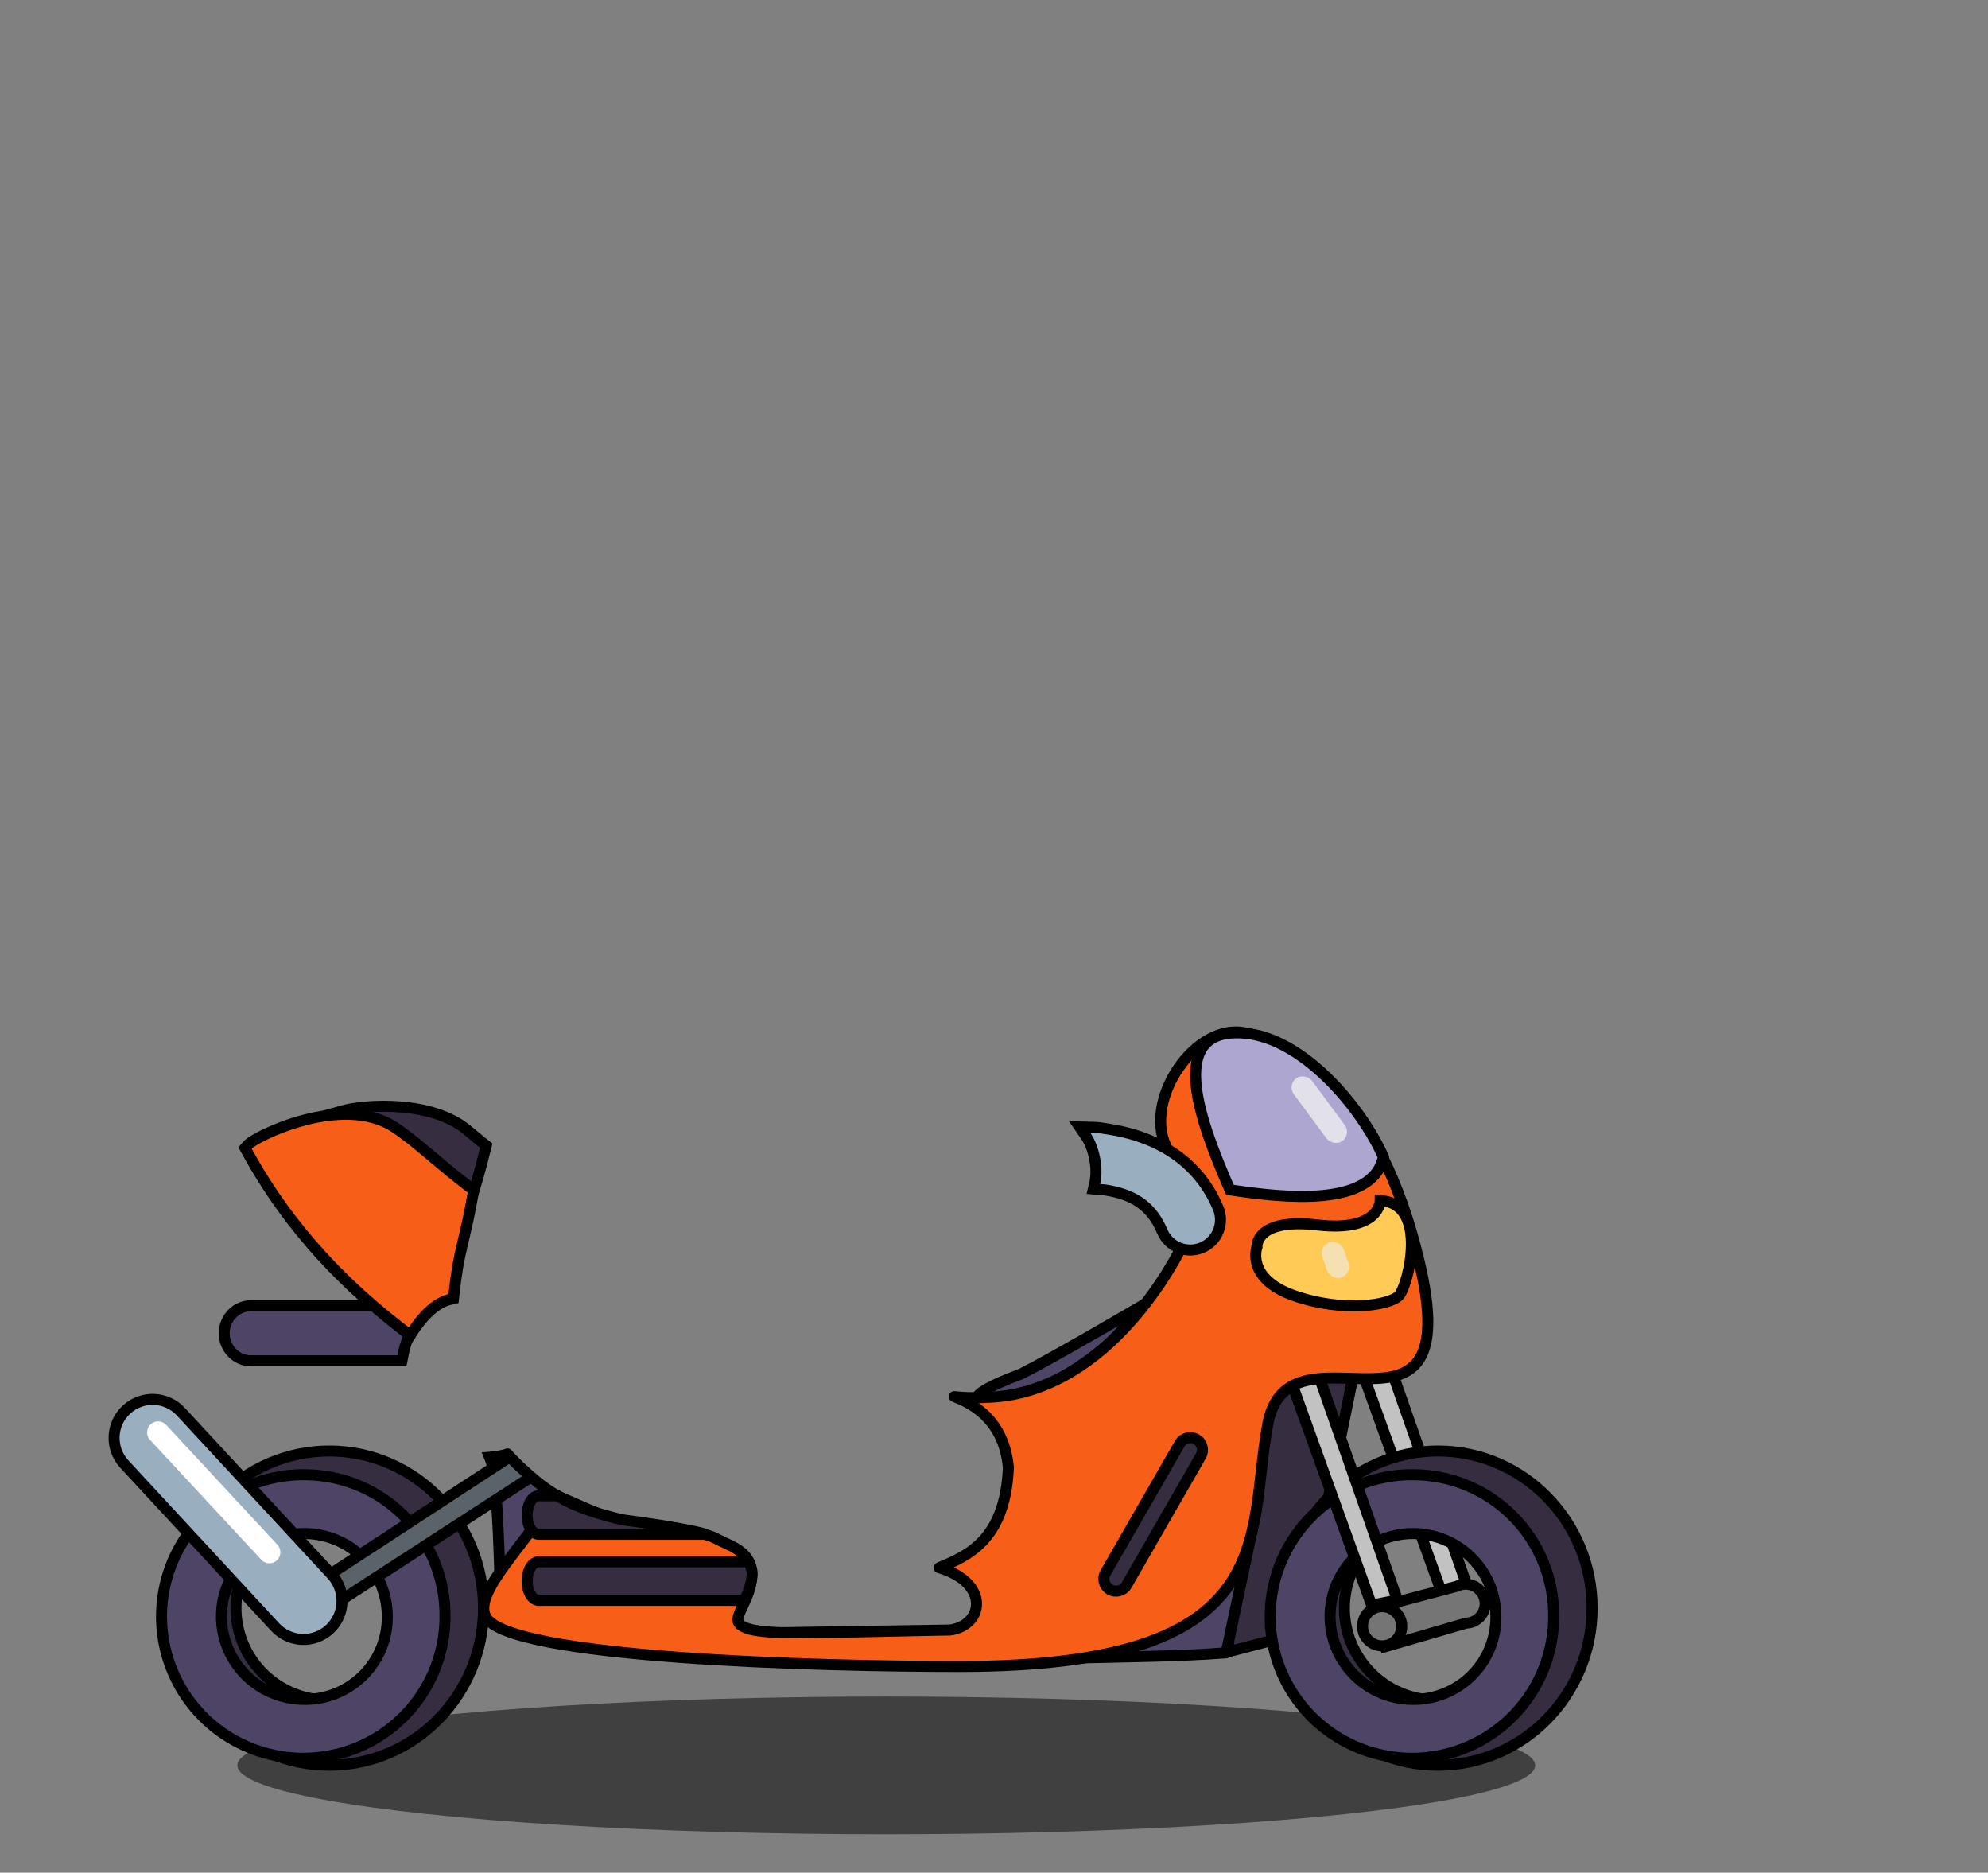 <svg width="361" height="340" viewBox="0 0 361 340" fill="none" xmlns="http://www.w3.org/2000/svg">
<rect x="0" y="0" width="361" height="340" fill="#808080" stroke="none"/>
<ellipse cx="160.938" cy="320.527" rx="117.835" ry="12.5" fill="black" fill-opacity="0.5"/>
<path d="M245.661 244.335L262.611 291.435L267.301 290.495L250.201 241.725L245.661 244.335Z" fill="#C2C2C3" stroke="black" stroke-width="2" stroke-miterlimit="10"/>
<path d="M247.431 241.395L236.241 296.465L223.341 299.815L218.871 278.495L228.001 239.045L247.431 241.395Z" fill="#372D41" stroke="black" stroke-width="2" stroke-miterlimit="10"/>
<path d="M190.659 251.387C200.386 245.858 204.23 241.684 206.391 237.642C206.391 237.642 191.51 246.382 185.427 249.454C172.384 254.283 176.19 256.328 190.659 251.387Z" fill="#4E4465" stroke="black" stroke-width="2" stroke-miterlimit="10"/>
<path d="M92.159 263.973C92.159 263.973 91.574 264.324 88.894 264.574C89.631 266.358 89.836 267.835 90.031 270.544C90.412 275.837 90.628 281.133 90.751 285.459C92.135 283.871 93.008 283.041 94.18 281.763C94.797 281.103 96.245 279.612 97.587 278.441C95.159 277.142 95.757 272.708 97.203 271.883C98.311 271.25 100.506 271.726 101.973 271.925C98.523 270.414 93.228 265.463 92.159 263.973Z" fill="#4E4465"/>
<path d="M92.159 263.973L92.972 263.39C92.668 262.967 92.091 262.847 91.644 263.115L92.159 263.973ZM90.031 270.544L89.034 270.616L90.031 270.544ZM101.973 271.925L101.838 272.916L108.919 273.878L102.374 271.01L101.973 271.925ZM90.751 285.459L89.751 285.488L89.823 288.045L91.504 286.116L90.751 285.459ZM88.894 264.574L88.801 263.578L87.452 263.704L87.969 264.956L88.894 264.574ZM97.203 271.883L96.707 271.014L97.203 271.883ZM97.587 278.441L98.244 279.195L99.335 278.243L98.058 277.56L97.587 278.441ZM94.18 281.763L93.449 281.08L93.442 281.087L94.18 281.763ZM89.034 270.616C89.413 275.889 89.629 281.17 89.751 285.488L91.75 285.431C91.627 281.096 91.411 275.784 91.028 270.472L89.034 270.616ZM102.374 271.01C100.792 270.316 98.699 268.783 96.823 267.181C94.942 265.574 93.431 264.03 92.972 263.39L91.347 264.556C91.957 265.406 93.628 267.082 95.524 268.702C97.425 270.325 99.704 272.023 101.572 272.841L102.374 271.01ZM92.159 263.973C91.644 263.115 91.645 263.115 91.646 263.114C91.646 263.114 91.647 263.114 91.647 263.114C91.648 263.113 91.649 263.112 91.65 263.112C91.652 263.111 91.654 263.11 91.655 263.109C91.659 263.107 91.662 263.105 91.665 263.103C91.671 263.1 91.677 263.097 91.681 263.094C91.691 263.089 91.697 263.086 91.7 263.085C91.704 263.083 91.696 263.087 91.67 263.097C91.617 263.117 91.5 263.157 91.291 263.209C90.872 263.313 90.107 263.456 88.801 263.578L88.986 265.57C90.36 265.442 91.228 265.285 91.772 265.15C92.044 265.083 92.24 265.02 92.382 264.966C92.452 264.939 92.51 264.914 92.558 264.891C92.582 264.88 92.603 264.869 92.622 264.859C92.632 264.854 92.641 264.849 92.65 264.844C92.654 264.842 92.658 264.839 92.662 264.837C92.664 264.836 92.666 264.835 92.668 264.834C92.669 264.833 92.67 264.832 92.671 264.832C92.671 264.831 92.672 264.831 92.672 264.831C92.673 264.83 92.674 264.83 92.159 263.973ZM87.969 264.956C88.643 266.586 88.84 267.929 89.034 270.616L91.028 270.472C90.832 267.74 90.619 266.131 89.818 264.192L87.969 264.956ZM97.699 272.751C97.967 272.598 98.517 272.525 99.379 272.59C100.212 272.652 101.036 272.807 101.838 272.916L102.107 270.935C101.443 270.844 100.436 270.663 99.528 270.595C98.649 270.53 97.547 270.535 96.707 271.014L97.699 272.751ZM98.058 277.56C97.329 277.169 96.918 276.215 96.942 275.004C96.953 274.427 97.067 273.875 97.24 273.446C97.424 272.986 97.62 272.796 97.699 272.751L96.707 271.014C96.063 271.382 95.642 272.056 95.384 272.701C95.113 273.375 94.958 274.168 94.942 274.965C94.912 276.502 95.416 278.414 97.115 279.323L98.058 277.56ZM94.91 282.446C95.517 281.797 96.939 280.334 98.244 279.195L96.929 277.688C95.551 278.891 94.077 280.409 93.449 281.08L94.91 282.446ZM91.504 286.116C92.889 284.528 93.69 283.777 94.917 282.439L93.442 281.087C92.326 282.305 91.381 283.214 89.997 284.802L91.504 286.116Z" fill="black"/>
<path d="M196.301 301.012C221.856 296.221 225.972 283.555 228.113 274.324L222.659 300.089C214.121 300.759 202.938 300.824 196.301 301.012Z" fill="#4E4465"/>
<path d="M228.113 274.324L229.092 274.531C229.205 273.995 228.865 273.467 228.33 273.348C227.794 273.229 227.263 273.564 227.139 274.098L228.113 274.324ZM196.301 301.012L196.117 300.029L196.329 302.011L196.301 301.012ZM222.659 300.089L222.738 301.086C223.18 301.051 223.546 300.73 223.638 300.296L222.659 300.089ZM227.139 274.098C226.077 278.675 224.559 283.937 220.249 288.659C215.943 293.374 208.747 297.661 196.117 300.029L196.485 301.995C209.41 299.571 217.049 295.13 221.726 290.007C226.397 284.891 228.008 279.204 229.087 274.55L227.139 274.098ZM196.329 302.011C202.928 301.825 214.166 301.758 222.738 301.086L222.581 299.092C214.076 299.759 202.949 299.824 196.273 300.012L196.329 302.011ZM223.638 300.296L229.092 274.531L227.135 274.117L221.681 299.882L223.638 300.296Z" fill="black"/>
<path d="M261.111 263.445C245.641 263.445 233.111 276.215 233.111 291.975C233.111 307.735 245.651 320.495 261.111 320.495C276.571 320.495 289.111 307.725 289.111 291.975C289.111 276.225 276.581 263.445 261.111 263.445ZM261.111 308.665C257.798 308.725 254.542 307.797 251.759 306C248.975 304.202 246.789 301.617 245.48 298.573C244.17 295.529 243.797 292.164 244.406 288.907C245.016 285.65 246.581 282.648 248.903 280.284C251.225 277.92 254.198 276.3 257.443 275.631C260.689 274.963 264.06 275.275 267.127 276.529C270.194 277.783 272.819 279.922 274.666 282.672C276.514 285.423 277.501 288.662 277.501 291.975C277.521 294.147 277.113 296.302 276.3 298.316C275.487 300.331 274.285 302.165 272.763 303.715C271.241 305.265 269.429 306.5 267.43 307.349C265.43 308.198 263.283 308.646 261.111 308.665Z" fill="#372D41" stroke="black" stroke-width="2" stroke-miterlimit="10"/>
<path d="M256.861 267.754C251.751 267.661 246.729 269.091 242.434 271.863C238.14 274.634 234.767 278.621 232.747 283.316C230.727 288.011 230.15 293.201 231.091 298.225C232.031 303.249 234.446 307.879 238.027 311.526C241.608 315.173 246.194 317.67 251.2 318.701C256.207 319.732 261.406 319.249 266.137 317.314C270.868 315.379 274.915 312.079 277.763 307.835C280.612 303.591 282.133 298.595 282.131 293.484C282.162 290.136 281.532 286.814 280.279 283.708C279.025 280.603 277.172 277.775 274.826 275.385C272.479 272.996 269.685 271.092 266.602 269.783C263.52 268.474 260.21 267.784 256.861 267.754ZM256.861 308.544C253.871 308.6 250.933 307.764 248.42 306.143C245.906 304.523 243.933 302.191 242.75 299.444C241.567 296.698 241.228 293.661 241.777 290.722C242.326 287.782 243.738 285.073 245.833 282.938C247.927 280.804 250.61 279.342 253.539 278.737C256.468 278.133 259.51 278.415 262.278 279.546C265.046 280.677 267.415 282.607 269.083 285.089C270.75 287.571 271.641 290.494 271.641 293.484C271.66 295.444 271.292 297.387 270.559 299.205C269.827 301.022 268.743 302.677 267.371 304.076C265.998 305.474 264.364 306.588 262.56 307.355C260.757 308.122 258.821 308.526 256.861 308.544Z" fill="#4E4465" stroke="black" stroke-width="2" stroke-miterlimit="10"/>
<path d="M59.801 263.445C44.331 263.445 31.801 276.215 31.801 291.975C31.801 307.735 44.341 320.495 59.801 320.495C75.261 320.495 87.801 307.725 87.801 291.975C87.801 276.225 75.231 263.445 59.801 263.445ZM59.801 308.665C56.489 308.717 53.237 307.782 50.459 305.98C47.68 304.178 45.5 301.589 44.197 298.544C42.894 295.5 42.526 292.136 43.14 288.882C43.755 285.627 45.323 282.629 47.647 280.269C49.97 277.908 52.944 276.293 56.188 275.628C59.432 274.962 62.801 275.277 65.866 276.532C68.931 277.788 71.553 279.926 73.399 282.676C75.245 285.426 76.23 288.663 76.231 291.975C76.251 294.151 75.841 296.309 75.025 298.326C74.21 300.342 73.005 302.179 71.478 303.729C69.952 305.279 68.135 306.513 66.131 307.36C64.127 308.208 61.976 308.651 59.801 308.665Z" fill="#372D41" stroke="black" stroke-width="2" stroke-miterlimit="10"/>
<path d="M55.541 267.754C50.431 267.661 45.408 269.091 41.114 271.863C36.819 274.634 33.447 278.621 31.427 283.316C29.407 288.011 28.83 293.201 29.77 298.225C30.711 303.249 33.125 307.879 36.707 311.526C40.288 315.173 44.874 317.67 49.88 318.701C54.886 319.732 60.086 319.249 64.817 317.314C69.547 315.379 73.595 312.079 76.443 307.835C79.292 303.591 80.812 298.595 80.811 293.484C80.841 290.136 80.212 286.814 78.958 283.708C77.705 280.603 75.852 277.775 73.505 275.385C71.159 272.996 68.365 271.092 65.282 269.783C62.2 268.474 58.89 267.784 55.541 267.754ZM55.541 308.544C52.552 308.598 49.614 307.76 47.102 306.139C44.59 304.517 42.618 302.184 41.436 299.437C40.255 296.69 39.918 293.654 40.468 290.715C41.019 287.776 42.431 285.068 44.526 282.934C46.621 280.801 49.304 279.34 52.232 278.736C55.161 278.133 58.203 278.415 60.97 279.547C63.738 280.678 66.106 282.608 67.773 285.09C69.44 287.572 70.331 290.494 70.331 293.484C70.35 295.444 69.981 297.389 69.248 299.207C68.515 301.025 67.43 302.68 66.057 304.079C64.683 305.478 63.048 306.592 61.243 307.358C59.439 308.124 57.501 308.527 55.541 308.544Z" fill="#4E4465" stroke="black" stroke-width="2" stroke-miterlimit="10"/>
<path d="M232.121 244.335L249.071 291.435L253.751 290.495L236.651 241.725L232.121 244.335Z" fill="#C2C2C3" stroke="black" stroke-width="2" stroke-miterlimit="10"/>
<path d="M269.692 291.185C269.692 290.243 269.318 289.339 268.653 288.671C267.987 288.004 267.084 287.628 266.142 287.625C265.579 287.629 265.025 287.763 264.522 288.015L250.012 291.845L251.602 298.955L266.232 294.695C267.151 294.674 268.027 294.296 268.673 293.641C269.319 292.986 269.684 292.105 269.692 291.185Z" fill="#757576" stroke="black" stroke-width="2" stroke-miterlimit="10"/>
<path d="M250.981 298.825C252.947 298.825 254.541 297.231 254.541 295.265C254.541 293.299 252.947 291.705 250.981 291.705C249.015 291.705 247.421 293.299 247.421 295.265C247.421 297.231 249.015 298.825 250.981 298.825Z" fill="#757576" stroke="black" stroke-width="2" stroke-miterlimit="10"/>
<path d="M40.715 242.07C40.715 244.832 42.891 247.07 45.575 247.07H72.988C73.279 245.67 73.66 243.235 74.488 242.494C70.357 239.233 67.988 237.07 67.988 237.07H45.575C42.891 237.07 40.715 239.309 40.715 242.07Z" fill="#4E4465"/>
<path d="M67.988 237.07L68.663 236.332L68.376 236.07H67.988V237.07ZM72.988 247.07V248.07H73.802L73.967 247.273L72.988 247.07ZM74.488 242.494L75.155 243.239C75.375 243.042 75.497 242.758 75.488 242.463C75.479 242.168 75.34 241.892 75.108 241.709L74.488 242.494ZM45.575 246.07C43.47 246.07 41.715 244.306 41.715 242.07H39.715C39.715 245.357 42.312 248.07 45.575 248.07V246.07ZM41.715 242.07C41.715 239.834 43.47 238.07 45.575 238.07V236.07C42.312 236.07 39.715 238.784 39.715 242.07H41.715ZM45.575 238.07H67.988V236.07H45.575V238.07ZM72.988 246.07H45.575V248.07H72.988V246.07ZM67.988 237.07C67.314 237.809 67.314 237.809 67.314 237.809C67.314 237.809 67.314 237.809 67.314 237.809C67.314 237.809 67.314 237.809 67.315 237.809C67.315 237.81 67.316 237.81 67.316 237.811C67.318 237.812 67.32 237.814 67.322 237.816C67.327 237.821 67.335 237.828 67.344 237.836C67.364 237.854 67.392 237.88 67.429 237.913C67.504 237.98 67.615 238.079 67.76 238.208C68.051 238.465 68.48 238.841 69.039 239.319C70.156 240.275 71.792 241.64 73.869 243.279L75.108 241.709C73.053 240.088 71.439 238.74 70.339 237.799C69.789 237.329 69.368 236.961 69.086 236.71C68.945 236.585 68.838 236.49 68.767 236.426C68.731 236.394 68.705 236.37 68.688 236.354C68.679 236.347 68.672 236.341 68.668 236.337C68.666 236.335 68.665 236.334 68.664 236.333C68.663 236.332 68.663 236.332 68.663 236.332C68.663 236.332 68.663 236.332 68.662 236.332C68.662 236.332 68.663 236.332 68.663 236.332C68.663 236.332 68.663 236.332 67.988 237.07ZM73.821 241.749C73.459 242.073 73.21 242.516 73.031 242.92C72.845 243.34 72.695 243.813 72.571 244.276C72.326 245.189 72.145 246.211 72.009 246.867L73.967 247.273C74.122 246.529 74.277 245.633 74.502 244.794C74.613 244.381 74.732 244.018 74.86 243.729C74.995 243.425 75.104 243.285 75.155 243.239L73.821 241.749Z" fill="black"/>
<path d="M84.715 205.07C78.315 199.87 66.53 200.428 61.863 201.762C77.012 207.443 78.785 210.361 85.872 216.806C86.243 215.585 86.993 213.335 88.301 208.012C87.01 207.002 85.978 206.096 84.715 205.07Z" fill="#372D41" stroke="black" stroke-width="2"/>
<path d="M226.215 187.564C235.399 189.564 250.416 198.389 257.715 229.065C266.715 266.889 234.031 238.07 230.215 258.57C226.399 279.07 233.119 302.57 174.215 302.57C148.215 302.57 92.215 301.07 88.215 293.57C85.79 289.023 95.893 280.084 100.707 271.449C109.863 277.387 122.957 276.574 129.488 279.074C133.051 280.949 136.613 281.637 136.488 286.199C136.381 290.121 133.371 293.241 134.113 294.574C134.84 295.881 137.809 296.272 141.871 296.428L170.282 295.984C171.222 295.965 171.975 295.953 172.488 295.949C178.645 295.137 179.863 287.418 170.551 284.637C175.538 282.524 182.551 279.762 183.113 266.449C182.238 257.074 175.613 254.512 173.301 253.574C176.244 253.915 180.839 253.801 183.926 253.199C204.426 249.199 215.215 225.066 215.215 225.066C215.215 225.066 215.715 216.566 211.715 208.066C207.715 199.566 217.031 185.564 226.215 187.564Z" fill="#F75E17"/>
<path d="M257.715 229.065L256.742 229.297L257.715 229.065ZM226.215 187.564L226.428 186.587L226.215 187.564ZM215.215 225.066L216.128 225.474L216.202 225.307L216.213 225.124L215.215 225.066ZM88.215 293.57L87.333 294.041H87.333L88.215 293.57ZM173.301 253.574L173.416 252.581C172.919 252.523 172.456 252.842 172.332 253.326C172.208 253.811 172.461 254.313 172.925 254.501L173.301 253.574ZM100.707 271.449L101.251 270.61L100.354 270.028L99.834 270.962L100.707 271.449ZM129.488 279.074L129.954 278.189L129.901 278.161L129.846 278.14L129.488 279.074ZM172.488 295.949L172.504 296.949L172.562 296.948L172.619 296.94L172.488 295.949ZM141.871 296.428L141.832 297.427L141.847 297.428L141.861 297.428L141.871 296.428ZM170.551 284.637L170.161 283.716C169.772 283.88 169.529 284.271 169.552 284.692C169.576 285.113 169.861 285.474 170.265 285.595L170.551 284.637ZM183.113 266.449L184.112 266.491L184.115 266.424L184.109 266.356L183.113 266.449ZM136.488 286.199L135.489 286.172L136.488 286.199ZM134.113 294.574L134.987 294.088L134.113 294.574ZM258.688 228.834C251.318 197.861 236.06 188.685 226.428 186.587L226.002 188.541C234.738 190.444 249.513 198.916 256.742 229.297L258.688 228.834ZM226.428 186.587C221.256 185.461 216.276 188.85 213.198 193.309C210.113 197.779 208.599 203.793 210.81 208.491L212.62 207.64C210.831 203.838 211.975 198.602 214.844 194.445C217.72 190.279 221.99 187.667 226.002 188.541L226.428 186.587ZM210.81 208.491C212.751 212.615 213.605 216.753 213.972 219.87C214.155 221.426 214.216 222.72 214.231 223.622C214.238 224.072 214.234 224.424 214.229 224.66C214.226 224.779 214.223 224.868 214.22 224.926C214.219 224.956 214.218 224.977 214.218 224.991C214.217 224.997 214.217 225.002 214.217 225.005C214.217 225.006 214.217 225.007 214.217 225.007C214.217 225.008 214.217 225.008 214.217 225.008C214.217 225.008 214.217 225.007 214.217 225.007C214.217 225.007 214.217 225.007 215.215 225.066C216.213 225.124 216.213 225.124 216.213 225.124C216.213 225.124 216.213 225.123 216.213 225.123C216.213 225.122 216.213 225.122 216.213 225.121C216.214 225.119 216.214 225.117 216.214 225.114C216.214 225.109 216.214 225.101 216.215 225.091C216.216 225.072 216.217 225.045 216.219 225.01C216.222 224.94 216.225 224.838 216.228 224.707C216.234 224.446 216.238 224.067 216.23 223.588C216.214 222.63 216.15 221.268 215.958 219.636C215.575 216.378 214.679 212.016 212.62 207.64L210.81 208.491ZM215.215 225.066C214.302 224.658 214.302 224.657 214.302 224.657C214.302 224.657 214.302 224.657 214.302 224.657C214.302 224.658 214.302 224.659 214.301 224.66C214.3 224.662 214.298 224.665 214.296 224.67C214.292 224.68 214.284 224.696 214.275 224.717C214.255 224.76 214.225 224.825 214.185 224.91C214.104 225.081 213.981 225.335 213.818 225.662C213.49 226.315 212.997 227.257 212.341 228.402C211.029 230.693 209.068 233.789 206.479 237.005C201.283 243.459 193.649 250.283 183.734 252.218L184.117 254.181C194.703 252.115 202.713 244.872 208.037 238.259C210.707 234.942 212.725 231.755 214.077 229.396C214.753 228.216 215.263 227.241 215.605 226.559C215.776 226.218 215.906 225.95 215.993 225.765C216.036 225.673 216.069 225.602 216.092 225.553C216.103 225.528 216.112 225.509 216.118 225.496C216.121 225.489 216.123 225.484 216.125 225.481C216.126 225.479 216.126 225.477 216.127 225.476C216.127 225.475 216.127 225.475 216.127 225.475C216.128 225.474 216.128 225.474 215.215 225.066ZM87.333 294.041C87.69 294.712 88.291 295.268 89.001 295.74C89.718 296.217 90.609 296.648 91.632 297.043C93.677 297.833 96.361 298.52 99.495 299.123C105.771 300.329 114.003 301.223 122.891 301.88C140.675 303.195 161.202 303.57 174.215 303.57V301.57C161.227 301.57 140.754 301.196 123.039 299.886C114.176 299.23 106.034 298.343 99.873 297.159C96.788 296.566 94.237 295.905 92.353 295.177C91.41 294.814 90.663 294.444 90.108 294.075C89.545 293.7 89.24 293.367 89.097 293.1L87.333 294.041ZM174.215 303.57C203.722 303.57 217.218 297.7 223.681 288.847C226.896 284.443 228.288 279.403 229.126 274.254C229.544 271.682 229.827 269.054 230.123 266.46C230.419 263.855 230.728 261.277 231.198 258.753L229.232 258.387C228.748 260.988 228.432 263.63 228.136 266.234C227.838 268.848 227.56 271.42 227.151 273.933C226.335 278.957 225.01 283.635 222.065 287.668C216.208 295.691 203.612 301.57 174.215 301.57V303.57ZM231.198 258.753C231.647 256.341 232.502 254.748 233.57 253.673C234.641 252.598 236.003 251.964 237.605 251.607C239.219 251.247 241.031 251.176 242.954 251.199C244.817 251.221 246.904 251.335 248.782 251.314C252.556 251.271 256.434 250.703 258.597 247.284C259.657 245.608 260.232 243.349 260.274 240.365C260.315 237.381 259.823 233.606 258.688 228.834L256.742 229.297C257.857 233.98 258.312 237.579 258.274 240.338C258.236 243.098 257.704 244.954 256.906 246.215C255.353 248.671 252.509 249.271 248.76 249.314C246.876 249.336 245.002 249.223 242.978 249.199C241.015 249.176 239.016 249.243 237.17 249.655C235.311 250.069 233.565 250.843 232.152 252.263C230.738 253.684 229.737 255.675 229.232 258.387L231.198 258.753ZM183.734 252.218C180.757 252.799 176.266 252.911 173.416 252.581L173.186 254.567C176.222 254.92 180.921 254.804 184.117 254.181L183.734 252.218ZM99.834 270.962C97.465 275.211 93.83 279.478 90.938 283.454C89.52 285.403 88.275 287.295 87.546 289.02C86.826 290.724 86.511 292.5 87.333 294.041L89.097 293.1C88.707 292.367 88.745 291.32 89.388 289.799C90.022 288.299 91.148 286.564 92.555 284.631C95.311 280.842 99.135 276.322 101.58 271.936L99.834 270.962ZM129.846 278.14C128.11 277.476 125.98 277.045 123.682 276.676C122.527 276.49 121.312 276.317 120.068 276.139C118.82 275.96 117.541 275.775 116.243 275.564C111.031 274.716 105.645 273.459 101.251 270.61L100.163 272.288C104.926 275.377 110.664 276.682 115.921 277.538C117.24 277.752 118.537 277.94 119.784 278.118C121.034 278.298 122.23 278.468 123.365 278.65C125.645 279.017 127.601 279.422 129.131 280.008L129.846 278.14ZM172.48 294.949C171.961 294.953 171.203 294.966 170.262 294.984L170.301 296.983C171.241 296.965 171.989 296.953 172.496 296.949L172.48 294.949ZM170.262 294.984C163.903 295.107 149.071 295.496 141.88 295.428L141.861 297.428C149.091 297.496 163.98 297.106 170.301 296.983L170.262 294.984ZM141.886 297.428L170.297 296.983L170.266 294.984L141.855 295.428L141.886 297.428ZM170.297 296.983L172.504 296.949L172.472 294.949L170.266 294.984L170.297 296.983ZM170.265 285.595C174.703 286.92 176.254 289.289 176.321 291.069C176.388 292.832 175.029 294.605 172.357 294.958L172.619 296.94C176.103 296.481 178.433 293.988 178.32 290.993C178.207 288.016 175.711 285.134 170.837 283.678L170.265 285.595ZM172.925 254.501C174.079 254.969 176.155 255.786 178.062 257.576C179.944 259.345 181.703 262.105 182.118 266.542L184.109 266.356C183.648 261.418 181.657 258.21 179.431 256.119C177.227 254.049 174.835 253.117 173.676 252.647L172.925 254.501ZM182.114 266.407C181.841 272.879 180.01 276.652 177.761 279.06C175.48 281.5 172.681 282.648 170.161 283.716L170.941 285.557C173.408 284.512 176.608 283.223 179.222 280.425C181.866 277.596 183.823 273.331 184.112 266.491L182.114 266.407ZM129.022 279.959C129.934 280.439 130.874 280.857 131.67 281.239C132.494 281.633 133.197 282.004 133.777 282.433C134.346 282.854 134.771 283.314 135.056 283.876C135.34 284.438 135.516 285.166 135.489 286.172L137.488 286.227C137.523 284.951 137.301 283.883 136.841 282.973C136.381 282.065 135.717 281.38 134.966 280.825C134.225 280.277 133.377 279.839 132.535 279.435C131.665 279.018 130.823 278.647 129.954 278.189L129.022 279.959ZM135.489 286.172C135.441 287.902 134.751 289.492 134.076 290.933C133.756 291.618 133.41 292.327 133.207 292.94C133.017 293.512 132.832 294.328 133.239 295.06L134.987 294.088C135.023 294.153 134.936 294.079 135.105 293.569C135.261 293.1 135.535 292.534 135.888 291.781C136.559 290.349 137.428 288.418 137.488 286.227L135.489 286.172ZM133.239 295.06C133.553 295.624 134.064 296.012 134.612 296.287C135.163 296.563 135.822 296.762 136.537 296.911C137.965 297.21 139.794 297.349 141.832 297.427L141.909 295.429C139.885 295.351 138.199 295.216 136.946 294.954C136.321 294.823 135.847 294.669 135.509 294.499C135.17 294.329 135.037 294.178 134.987 294.088L133.239 295.06Z" fill="black"/>
<path d="M44.962 207.911L44.502 208.437L44.838 209.05C52.792 223.587 63.233 233.87 73.638 241.802L74.485 242.448L75.076 241.561C75.631 240.729 76.525 239.49 77.677 238.367C78.838 237.236 80.195 236.289 81.667 235.935L82.351 235.77L82.427 235.07C82.888 230.826 83.332 228.643 83.869 226.333C83.956 225.963 84.044 225.588 84.136 225.201C84.624 223.146 85.196 220.735 85.911 216.685L86.017 216.082L85.528 215.713C82.906 213.736 80.692 211.869 78.647 210.145C78.467 209.992 78.288 209.842 78.11 209.692C75.923 207.85 73.896 206.166 71.772 204.74C66.934 201.49 60.48 202.001 55.3 203.352C52.678 204.036 50.308 204.954 48.514 205.788C47.616 206.205 46.854 206.606 46.27 206.952C45.978 207.124 45.723 207.288 45.514 207.437C45.32 207.576 45.114 207.738 44.962 207.911Z" fill="#F75E17" stroke="black" stroke-width="2" stroke-miterlimit="10"/>
<path d="M198.807 214.764L198.548 215.876L199.685 215.986C199.951 216.012 200.111 216.013 200.228 216.013C200.244 216.013 200.259 216.014 200.273 216.014C200.352 216.014 200.432 216.016 200.643 216.048C203.097 216.426 205.179 217.098 206.897 218.261C208.603 219.415 210.012 221.093 211.06 223.589C212.237 226.389 215.461 227.705 218.262 226.528C221.062 225.352 222.378 222.127 221.201 219.327C217.05 209.447 208.181 206.059 201.438 205.022C201.158 204.978 200.92 204.941 200.711 204.908C199.629 204.736 199.339 204.69 198.008 204.658L196.046 204.611L197.162 206.227C197.925 207.332 198.493 208.833 198.789 210.408C199.084 211.985 199.091 213.549 198.807 214.764Z" fill="#99AFBF" stroke="black" stroke-width="2" stroke-miterlimit="10" stroke-linecap="round"/>
<path d="M251.215 210.064C249.215 219.264 233.176 217.528 223.343 216.028C218.343 204.528 211.215 186.565 225.715 187.564C236.592 188.314 247.215 201.064 251.215 210.064Z" fill="#ADA6D0" stroke="black" stroke-width="2"/>
<path d="M250.637 217.984C250.637 217.984 250.637 223.724 239.238 222.404C227.84 221.084 228.251 226.404 228.251 226.404C228.251 226.404 226.138 232.144 235.012 235.244C243.886 238.344 252.329 237.004 254.022 235.244C255.714 233.484 259.51 218.424 250.637 217.984Z" fill="#FFCA55" stroke="black" stroke-width="2" stroke-miterlimit="10"/>
<path d="M92.581 264.509L54.251 289.546L57.341 293.516L96.451 268.154L94.353 266.281L92.581 264.509Z" fill="#5A6369" stroke="black" stroke-width="2" stroke-miterlimit="10"/>
<path d="M32.852 256.315C30.226 253.478 25.797 253.307 22.96 255.933C20.123 258.559 19.952 262.988 22.578 265.825L49.968 295.415C52.594 298.253 57.023 298.424 59.86 295.797C62.697 293.171 62.868 288.742 60.242 285.905L32.852 256.315Z" fill="#99AFBF" stroke="black" stroke-width="2" stroke-miterlimit="10" stroke-linecap="round"/>
<path d="M48.915 281.83L28.715 260.07" stroke="white" stroke-width="4" stroke-miterlimit="10" stroke-linecap="round"/>
<path d="M101.238 271.574L97.833 271.564C96.663 271.564 95.715 273.129 95.715 275.059V275.07C95.715 277 96.663 278.564 97.833 278.564H127.738C128.908 278.564 122.778 277.186 113.028 275.936C106.363 274.389 102.751 272.613 101.238 271.574Z" fill="#372D41" stroke="black" stroke-width="2" stroke-miterlimit="10"/>
<path d="M95.715 287.07C95.715 289 96.663 290.564 97.833 290.564H135.159C136.145 288.699 136.229 287.813 136.457 286.949C136.6 285.931 136.786 285.321 136.005 283.564H97.833C96.663 283.564 95.715 285.129 95.715 287.059V287.07Z" fill="#372D41"/>
<path d="M136.005 283.564L136.919 283.158C136.759 282.797 136.401 282.564 136.005 282.564V283.564ZM135.159 290.564V291.564C135.53 291.564 135.87 291.359 136.044 291.031L135.159 290.564ZM136.457 286.949L137.424 287.204L137.439 287.147L137.447 287.088L136.457 286.949ZM97.833 289.564C97.732 289.564 97.475 289.493 97.19 289.023C96.917 288.571 96.715 287.883 96.715 287.07H94.715C94.715 288.187 94.987 289.246 95.48 290.059C95.962 290.854 96.763 291.564 97.833 291.564V289.564ZM96.715 287.07V287.059H94.715V287.07H96.715ZM96.715 287.059C96.715 286.246 96.917 285.558 97.19 285.106C97.475 284.636 97.732 284.564 97.833 284.564V282.564C96.763 282.564 95.962 283.275 95.48 284.07C94.987 284.883 94.715 285.942 94.715 287.059H96.715ZM97.833 284.564H136.005V282.564H97.833V284.564ZM135.159 289.564H97.833V291.564H135.159V289.564ZM135.49 286.694C135.248 287.612 135.193 288.359 134.275 290.097L136.044 291.031C137.096 289.04 137.21 288.015 137.424 287.204L135.49 286.694ZM135.091 283.97C135.453 284.785 135.557 285.257 135.58 285.6C135.604 285.967 135.547 286.235 135.467 286.81L137.447 287.088C137.51 286.645 137.617 286.099 137.575 285.467C137.532 284.811 137.338 284.101 136.919 283.158L135.091 283.97Z" fill="black"/>
<path d="M218.062 264.346C218.672 263.284 218.306 261.928 217.244 261.318C216.182 260.708 214.827 261.074 214.216 262.136L200.746 285.573C200.136 286.635 200.502 287.991 201.564 288.601C202.626 289.211 203.981 288.845 204.592 287.783L218.062 264.346Z" fill="#372D41" stroke="black" stroke-width="2.007" stroke-miterlimit="10"/>
<rect x="233.715" y="197.005" width="4.104" height="14.146" rx="2.052" transform="rotate(-36.496 233.715 197.005)" fill="#EFEFEF" fill-opacity="0.8"/>
<rect x="239.441" y="226.238" width="4.104" height="6.758" rx="2.052" transform="rotate(-19.252 239.441 226.238)" fill="#EFEFEF" fill-opacity="0.6"/>
</svg>

